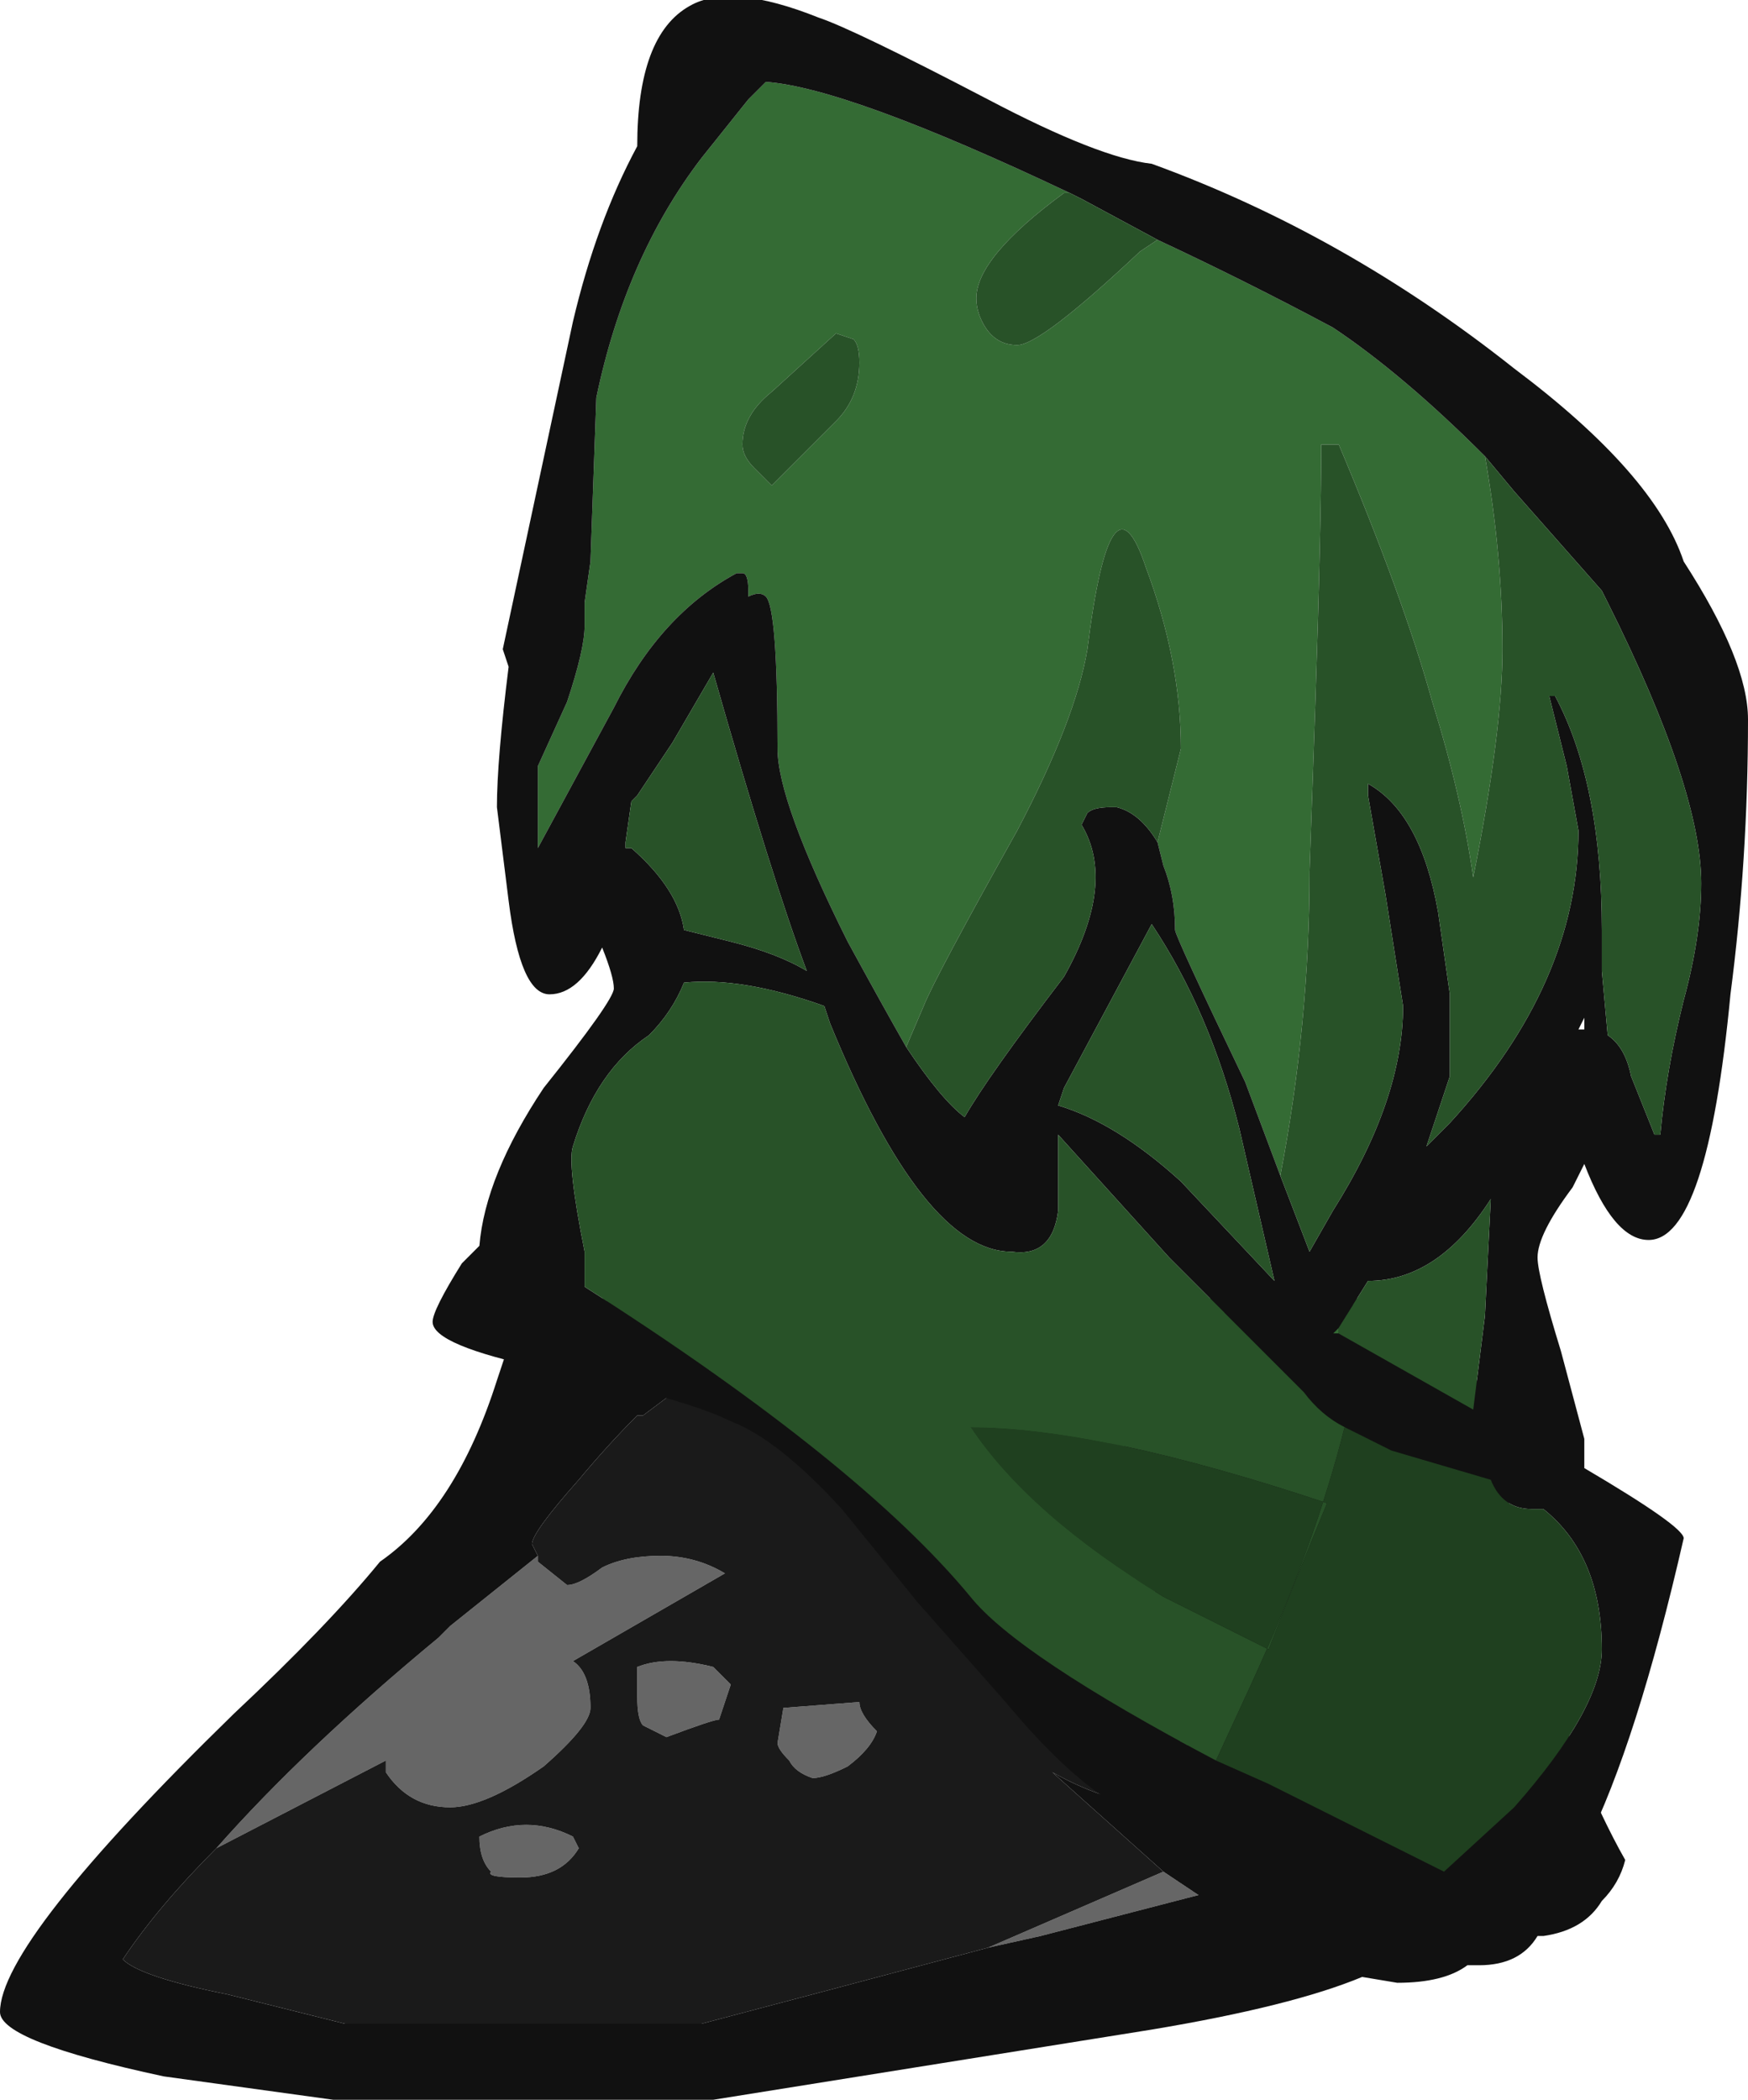 <?xml version="1.0" encoding="UTF-8" standalone="no"?>
<svg xmlns:ffdec="https://www.free-decompiler.com/flash" xmlns:xlink="http://www.w3.org/1999/xlink" ffdec:objectType="shape" height="17.95px" width="14.95px" xmlns="http://www.w3.org/2000/svg">
  <g transform="matrix(1.0, 0.0, 0.0, 1.0, 5.3, -0.4)">
    <path d="M4.65 16.4 L4.95 16.6 3.6 16.95 3.15 17.05 4.65 16.4 M-3.45 16.2 Q-2.7 15.35 -1.55 14.4 L-1.45 14.3 -0.7 13.7 -0.7 13.75 -0.45 13.95 Q-0.35 13.95 -0.15 13.8 0.05 13.7 0.35 13.7 0.65 13.7 0.9 13.85 L-0.4 14.6 Q-0.25 14.7 -0.25 15.0 -0.25 15.15 -0.65 15.5 -1.15 15.85 -1.45 15.85 -1.8 15.85 -2.0 15.55 L-2.0 15.45 -3.45 16.2 M1.65 15.6 Q1.5 15.55 1.45 15.45 1.35 15.35 1.35 15.3 L1.4 15.0 2.05 14.95 Q2.05 15.05 2.2 15.2 2.15 15.35 1.95 15.5 1.75 15.6 1.65 15.6 M0.95 14.8 L0.85 15.1 Q0.8 15.1 0.4 15.25 L0.2 15.15 Q0.15 15.1 0.15 14.9 L0.15 14.65 Q0.4 14.55 0.8 14.65 L0.95 14.8 M-0.85 16.45 Q-1.15 16.45 -1.1 16.4 -1.2 16.3 -1.2 16.1 -0.8 15.9 -0.4 16.1 L-0.35 16.2 Q-0.5 16.45 -0.85 16.45" fill="#666666" fill-rule="evenodd" stroke="none"/>
    <path d="M-0.05 11.5 L1.0 11.5 0.85 12.0 Q0.85 12.1 0.4 12.35 L0.2 12.5 0.15 12.5 Q-0.1 12.75 -0.35 13.05 -0.75 13.5 -0.75 13.6 L-0.7 13.7 -1.45 14.3 -1.55 14.4 Q-2.7 15.35 -3.45 16.2 -3.95 16.7 -4.25 17.15 -4.1 17.3 -3.35 17.45 -2.55 17.65 -2.35 17.7 L0.7 17.7 Q1.65 17.45 3.15 17.05 L3.6 16.95 4.95 16.6 4.65 16.4 3.7 15.55 Q4.15 15.8 4.45 15.8 L4.9 15.55 4.05 11.5 4.45 11.5 4.65 11.65 7.15 11.5 8.15 15.35 Q8.4 15.95 8.6 16.3 8.55 16.5 8.4 16.65 8.25 16.9 7.9 16.95 L7.85 16.95 Q7.7 17.2 7.35 17.2 L7.25 17.2 Q7.05 17.35 6.65 17.35 L6.35 17.3 Q5.75 17.55 4.55 17.75 L0.8 18.35 -2.45 18.35 -3.9 18.15 Q-5.3 17.85 -5.3 17.6 -5.3 17.0 -3.3 15.05 -2.5 14.3 -2.05 13.75 -1.4 13.3 -1.05 12.2 L-0.95 11.9 -0.85 11.8 -0.05 11.5" fill="#111111" fill-rule="evenodd" stroke="none"/>
    <path d="M4.9 15.55 L4.45 15.8 Q4.15 15.8 3.7 15.55 L4.65 16.4 3.15 17.05 Q1.65 17.45 0.7 17.7 L-2.35 17.7 Q-2.55 17.65 -3.35 17.45 -4.1 17.3 -4.25 17.15 -3.95 16.7 -3.45 16.2 L-2.0 15.45 -2.0 15.55 Q-1.8 15.85 -1.45 15.85 -1.15 15.85 -0.65 15.5 -0.25 15.15 -0.25 15.0 -0.25 14.7 -0.4 14.6 L0.9 13.85 Q0.65 13.7 0.35 13.7 0.05 13.7 -0.15 13.8 -0.35 13.95 -0.45 13.95 L-0.7 13.75 -0.7 13.7 -0.75 13.6 Q-0.75 13.5 -0.35 13.05 -0.1 12.75 0.15 12.5 L0.2 12.5 0.4 12.35 Q0.85 12.1 0.85 12.0 L4.55 14.65 4.9 15.55 M0.95 14.8 L0.8 14.65 Q0.4 14.55 0.15 14.65 L0.15 14.9 Q0.15 15.1 0.2 15.15 L0.4 15.25 Q0.8 15.1 0.85 15.1 L0.95 14.8 M1.65 15.6 Q1.75 15.6 1.95 15.5 2.15 15.35 2.2 15.2 2.05 15.05 2.05 14.95 L1.4 15.0 1.35 15.3 Q1.35 15.35 1.45 15.45 1.5 15.55 1.65 15.6 M-0.85 16.45 Q-0.5 16.45 -0.35 16.2 L-0.4 16.1 Q-0.8 15.9 -1.2 16.1 -1.2 16.3 -1.1 16.4 -1.15 16.45 -0.85 16.45" fill="#1a1a1a" fill-rule="evenodd" stroke="none"/>
    <path d="M-0.05 11.5 L-0.85 11.8 -0.55 11.5 -0.25 11.5 -0.05 11.5 M4.65 11.65 L4.45 11.5 4.65 11.5 4.65 11.65 M0.15 12.5 L0.2 12.5 0.15 12.5 M0.85 12.0 L1.0 11.5 3.95 11.5 4.55 14.65 0.85 12.0" fill="#346b34" fill-rule="evenodd" stroke="none"/>
    <path d="M7.15 11.5 L4.65 11.65 4.65 11.5 7.15 11.5 M4.05 11.5 L4.9 15.55 4.55 14.65 3.95 11.5 4.05 11.5" fill="#285228" fill-rule="evenodd" stroke="none"/>
    <path d="M-0.55 11.5 L-0.25 11.5 -0.55 11.5" fill="#d4d4d4" fill-rule="evenodd" stroke="none"/>
    <path d="M7.4 4.3 Q7.55 5.15 7.55 5.95 7.55 6.65 7.3 7.9 7.2 7.2 6.95 6.4 6.7 5.5 6.15 4.2 L6.0 4.2 Q6.0 4.9 5.95 6.4 L5.9 7.85 Q5.9 9.15 5.65 10.45 L5.35 9.65 Q4.75 8.4 4.75 8.35 4.75 8.05 4.65 7.8 L4.6 7.6 4.8 6.8 Q4.8 6.05 4.5 5.25 4.2 4.35 4.0 5.95 3.9 6.55 3.4 7.5 2.7 8.75 2.6 9.0 L2.45 9.35 Q2.25 9.0 1.95 8.45 1.35 7.25 1.35 6.8 1.35 5.6 1.25 5.5 1.2 5.45 1.1 5.5 L1.1 5.45 Q1.1 5.3 1.05 5.3 L1.0 5.3 Q0.35 5.65 -0.05 6.45 L-0.7 7.65 -0.7 6.95 -0.45 6.4 Q-0.3 5.95 -0.3 5.75 L-0.3 5.55 -0.25 5.2 -0.2 3.8 Q0.05 2.6 0.7 1.75 L1.1 1.25 1.25 1.1 Q1.95 1.15 3.85 2.05 L3.8 2.05 Q3.05 2.6 3.05 2.95 3.05 3.05 3.1 3.15 3.2 3.35 3.4 3.35 3.6 3.35 4.45 2.55 L4.6 2.45 Q5.35 2.8 6.1 3.2 6.7 3.6 7.4 4.3 M2.05 3.5 Q2.05 3.35 2.0 3.3 L1.85 3.25 1.3 3.75 Q1.05 3.95 1.05 4.2 1.05 4.3 1.15 4.4 L1.3 4.55 Q1.4 4.45 1.85 4.0 2.05 3.8 2.05 3.5 M0.05 7.6 L0.05 7.65 0.05 7.6 M6.15 11.75 L6.15 11.8 6.1 11.8 6.15 11.75" fill="#346b34" fill-rule="evenodd" stroke="none"/>
    <path d="M5.65 10.45 L5.9 11.1 6.1 10.75 Q6.7 9.8 6.7 9.0 L6.55 8.05 6.4 7.2 Q6.4 7.05 6.4 7.1 6.85 7.35 7.0 8.2 L7.1 8.9 7.1 9.6 6.9 10.2 7.1 10.0 Q8.2 8.8 8.2 7.5 L8.1 6.95 7.95 6.35 8.0 6.35 Q8.4 7.1 8.4 8.35 L8.4 8.7 8.45 9.25 Q8.6 9.35 8.65 9.6 L8.85 10.1 8.9 10.1 Q8.95 9.55 9.1 8.95 9.25 8.4 9.25 7.95 9.25 7.15 8.45 5.55 L8.4 5.45 7.65 4.6 7.4 4.3 Q6.7 3.6 6.1 3.2 5.35 2.8 4.6 2.45 L3.95 2.1 3.85 2.05 Q1.95 1.15 1.25 1.1 L1.1 1.25 0.7 1.75 Q0.05 2.6 -0.2 3.8 L-0.25 5.2 -0.3 5.55 -0.3 5.75 Q-0.3 5.95 -0.45 6.4 L-0.7 6.95 -0.7 7.65 -0.05 6.45 Q0.35 5.65 1.0 5.3 L1.05 5.3 Q1.1 5.3 1.1 5.45 L1.1 5.5 Q1.2 5.45 1.25 5.5 1.35 5.6 1.35 6.8 1.35 7.25 1.95 8.45 2.25 9.0 2.45 9.35 2.75 9.8 2.95 9.95 3.15 9.6 3.8 8.75 4.25 7.95 3.95 7.45 L4.0 7.35 Q4.05 7.3 4.2 7.3 L4.25 7.3 Q4.45 7.35 4.6 7.6 L4.65 7.8 Q4.75 8.05 4.75 8.35 4.75 8.4 5.35 9.65 L5.65 10.45 M9.65 6.55 Q9.65 7.75 9.5 8.9 9.3 11.0 8.8 11.0 8.5 11.0 8.25 10.35 L8.15 10.55 Q7.85 10.95 7.85 11.15 7.85 11.3 8.05 11.95 L8.25 12.7 8.25 12.95 Q9.1 13.45 9.1 13.55 8.3 17.05 7.35 17.05 7.2 17.1 7.0 17.1 6.85 17.1 5.95 16.75 4.95 16.3 4.2 15.8 3.8 15.55 3.3 14.95 L2.55 14.1 1.9 13.3 Q1.35 12.7 0.95 12.55 0.55 12.35 -0.65 12.1 -1.6 11.9 -1.6 11.7 -1.6 11.6 -1.35 11.2 L-1.2 11.05 Q-1.15 10.45 -0.65 9.7 -0.05 8.95 -0.05 8.85 -0.05 8.75 -0.15 8.5 -0.35 8.9 -0.6 8.9 -0.85 8.9 -0.95 8.1 L-1.05 7.3 Q-1.05 6.9 -0.95 6.1 L-1.0 5.95 -0.4 3.15 Q-0.2 2.3 0.15 1.65 0.15 0.7 0.6 0.45 0.95 0.25 1.7 0.55 2.0 0.65 3.15 1.25 4.1 1.75 4.55 1.8 6.2 2.4 7.65 3.55 8.85 4.45 9.1 5.2 9.65 6.05 9.65 6.55 M0.05 7.65 L0.1 7.65 Q0.5 8.0 0.55 8.35 L0.95 8.45 Q1.35 8.55 1.6 8.7 1.3 7.9 0.8 6.15 L0.45 6.75 0.15 7.2 0.1 7.25 0.05 7.6 0.05 7.65 M3.75 9.85 Q4.25 10.0 4.8 10.5 L5.6 11.35 5.3 10.05 Q5.05 9.05 4.55 8.3 L3.8 9.7 3.75 9.85 M6.2 12.6 Q6.0 12.5 5.85 12.3 L4.7 11.15 3.75 10.1 3.75 10.75 Q3.7 11.15 3.35 11.1 2.6 11.1 1.8 9.15 L1.75 9.0 Q1.05 8.75 0.55 8.8 0.45 9.05 0.25 9.25 -0.2 9.55 -0.4 10.2 -0.45 10.35 -0.3 11.1 -0.3 11.3 -0.3 11.4 2.05 12.9 3.0 14.05 3.4 14.55 5.1 15.45 L5.55 15.65 7.05 16.4 7.65 15.85 Q8.4 15.0 8.4 14.5 8.4 13.7 7.9 13.3 L7.8 13.3 Q7.55 13.3 7.45 13.05 L6.6 12.8 6.2 12.6 M8.25 9.1 L8.2 9.2 8.25 9.2 8.25 9.1 M6.15 11.8 L7.3 12.45 7.4 11.65 7.45 10.65 Q7.0 11.35 6.4 11.35 L6.15 11.75 6.1 11.8 6.15 11.8" fill="#111111" fill-rule="evenodd" stroke="none"/>
    <path d="M7.4 4.3 L7.65 4.6 8.4 5.45 8.45 5.55 Q9.25 7.15 9.25 7.95 9.25 8.4 9.1 8.95 8.95 9.55 8.9 10.1 L8.85 10.1 8.65 9.6 Q8.6 9.35 8.45 9.25 L8.4 8.7 8.4 8.35 Q8.4 7.1 8.0 6.35 L7.95 6.35 8.1 6.95 8.2 7.5 Q8.2 8.8 7.1 10.0 L6.9 10.2 7.1 9.6 7.1 8.9 7.0 8.2 Q6.85 7.35 6.4 7.1 6.4 7.05 6.4 7.2 L6.55 8.05 6.7 9.0 Q6.7 9.8 6.1 10.75 L5.9 11.1 5.65 10.45 Q5.9 9.15 5.9 7.85 L5.95 6.4 Q6.0 4.9 6.0 4.2 L6.15 4.2 Q6.7 5.5 6.95 6.4 7.2 7.2 7.3 7.9 7.55 6.65 7.55 5.95 7.55 5.15 7.4 4.3 M4.6 7.6 Q4.45 7.35 4.25 7.3 L4.2 7.3 Q4.05 7.3 4.0 7.35 L3.95 7.45 Q4.25 7.95 3.8 8.75 3.15 9.6 2.95 9.95 2.75 9.8 2.45 9.35 L2.6 9.0 Q2.7 8.75 3.4 7.5 3.9 6.55 4.0 5.95 4.2 4.35 4.5 5.25 4.8 6.05 4.8 6.8 L4.6 7.6 M3.85 2.05 L3.95 2.1 4.6 2.45 4.45 2.55 Q3.6 3.35 3.4 3.35 3.2 3.35 3.1 3.15 3.05 3.05 3.05 2.95 3.05 2.6 3.8 2.05 L3.85 2.05 M2.05 3.5 Q2.05 3.8 1.85 4.0 1.4 4.45 1.3 4.55 L1.15 4.4 Q1.05 4.3 1.05 4.2 1.05 3.95 1.3 3.75 L1.85 3.25 2.0 3.3 Q2.05 3.35 2.05 3.5 M0.05 7.6 L0.1 7.25 0.15 7.2 0.45 6.75 0.8 6.15 Q1.3 7.9 1.6 8.7 1.35 8.55 0.95 8.45 L0.55 8.35 Q0.5 8.0 0.1 7.65 L0.05 7.65 0.05 7.6 M5.1 15.45 Q3.4 14.55 3.0 14.05 2.05 12.9 -0.3 11.4 -0.3 11.3 -0.3 11.1 -0.45 10.35 -0.4 10.2 -0.2 9.55 0.25 9.25 0.45 9.05 0.55 8.8 1.05 8.75 1.75 9.0 L1.8 9.15 Q2.6 11.1 3.35 11.1 3.7 11.15 3.75 10.75 L3.75 10.1 4.7 11.15 5.85 12.3 Q6.0 12.5 6.2 12.6 5.95 13.6 5.4 14.8 L5.1 15.45 M3.75 9.85 L3.8 9.7 4.55 8.3 Q5.05 9.05 5.3 10.05 L5.6 11.35 4.8 10.5 Q4.25 10.0 3.75 9.85 M3.0 12.6 Q3.5 13.35 4.65 14.05 L5.55 14.5 Q5.8 13.85 6.05 13.25 4.1 12.6 3.0 12.6 M6.15 11.75 L6.4 11.35 Q7.0 11.35 7.45 10.65 L7.4 11.65 7.3 12.45 6.15 11.8 6.15 11.75" fill="#285228" fill-rule="evenodd" stroke="none"/>
    <path d="M5.1 15.45 L5.4 14.8 Q5.95 13.6 6.2 12.6 L6.6 12.8 7.45 13.05 Q7.55 13.3 7.8 13.3 L7.9 13.3 Q8.4 13.7 8.4 14.5 8.4 15.0 7.65 15.85 L7.05 16.4 5.55 15.65 5.1 15.45 M3.0 12.6 Q4.1 12.6 6.05 13.25 5.8 13.85 5.55 14.5 L4.65 14.05 Q3.5 13.35 3.0 12.6" fill="#1f401f" fill-rule="evenodd" stroke="none"/>
  </g>
</svg>
